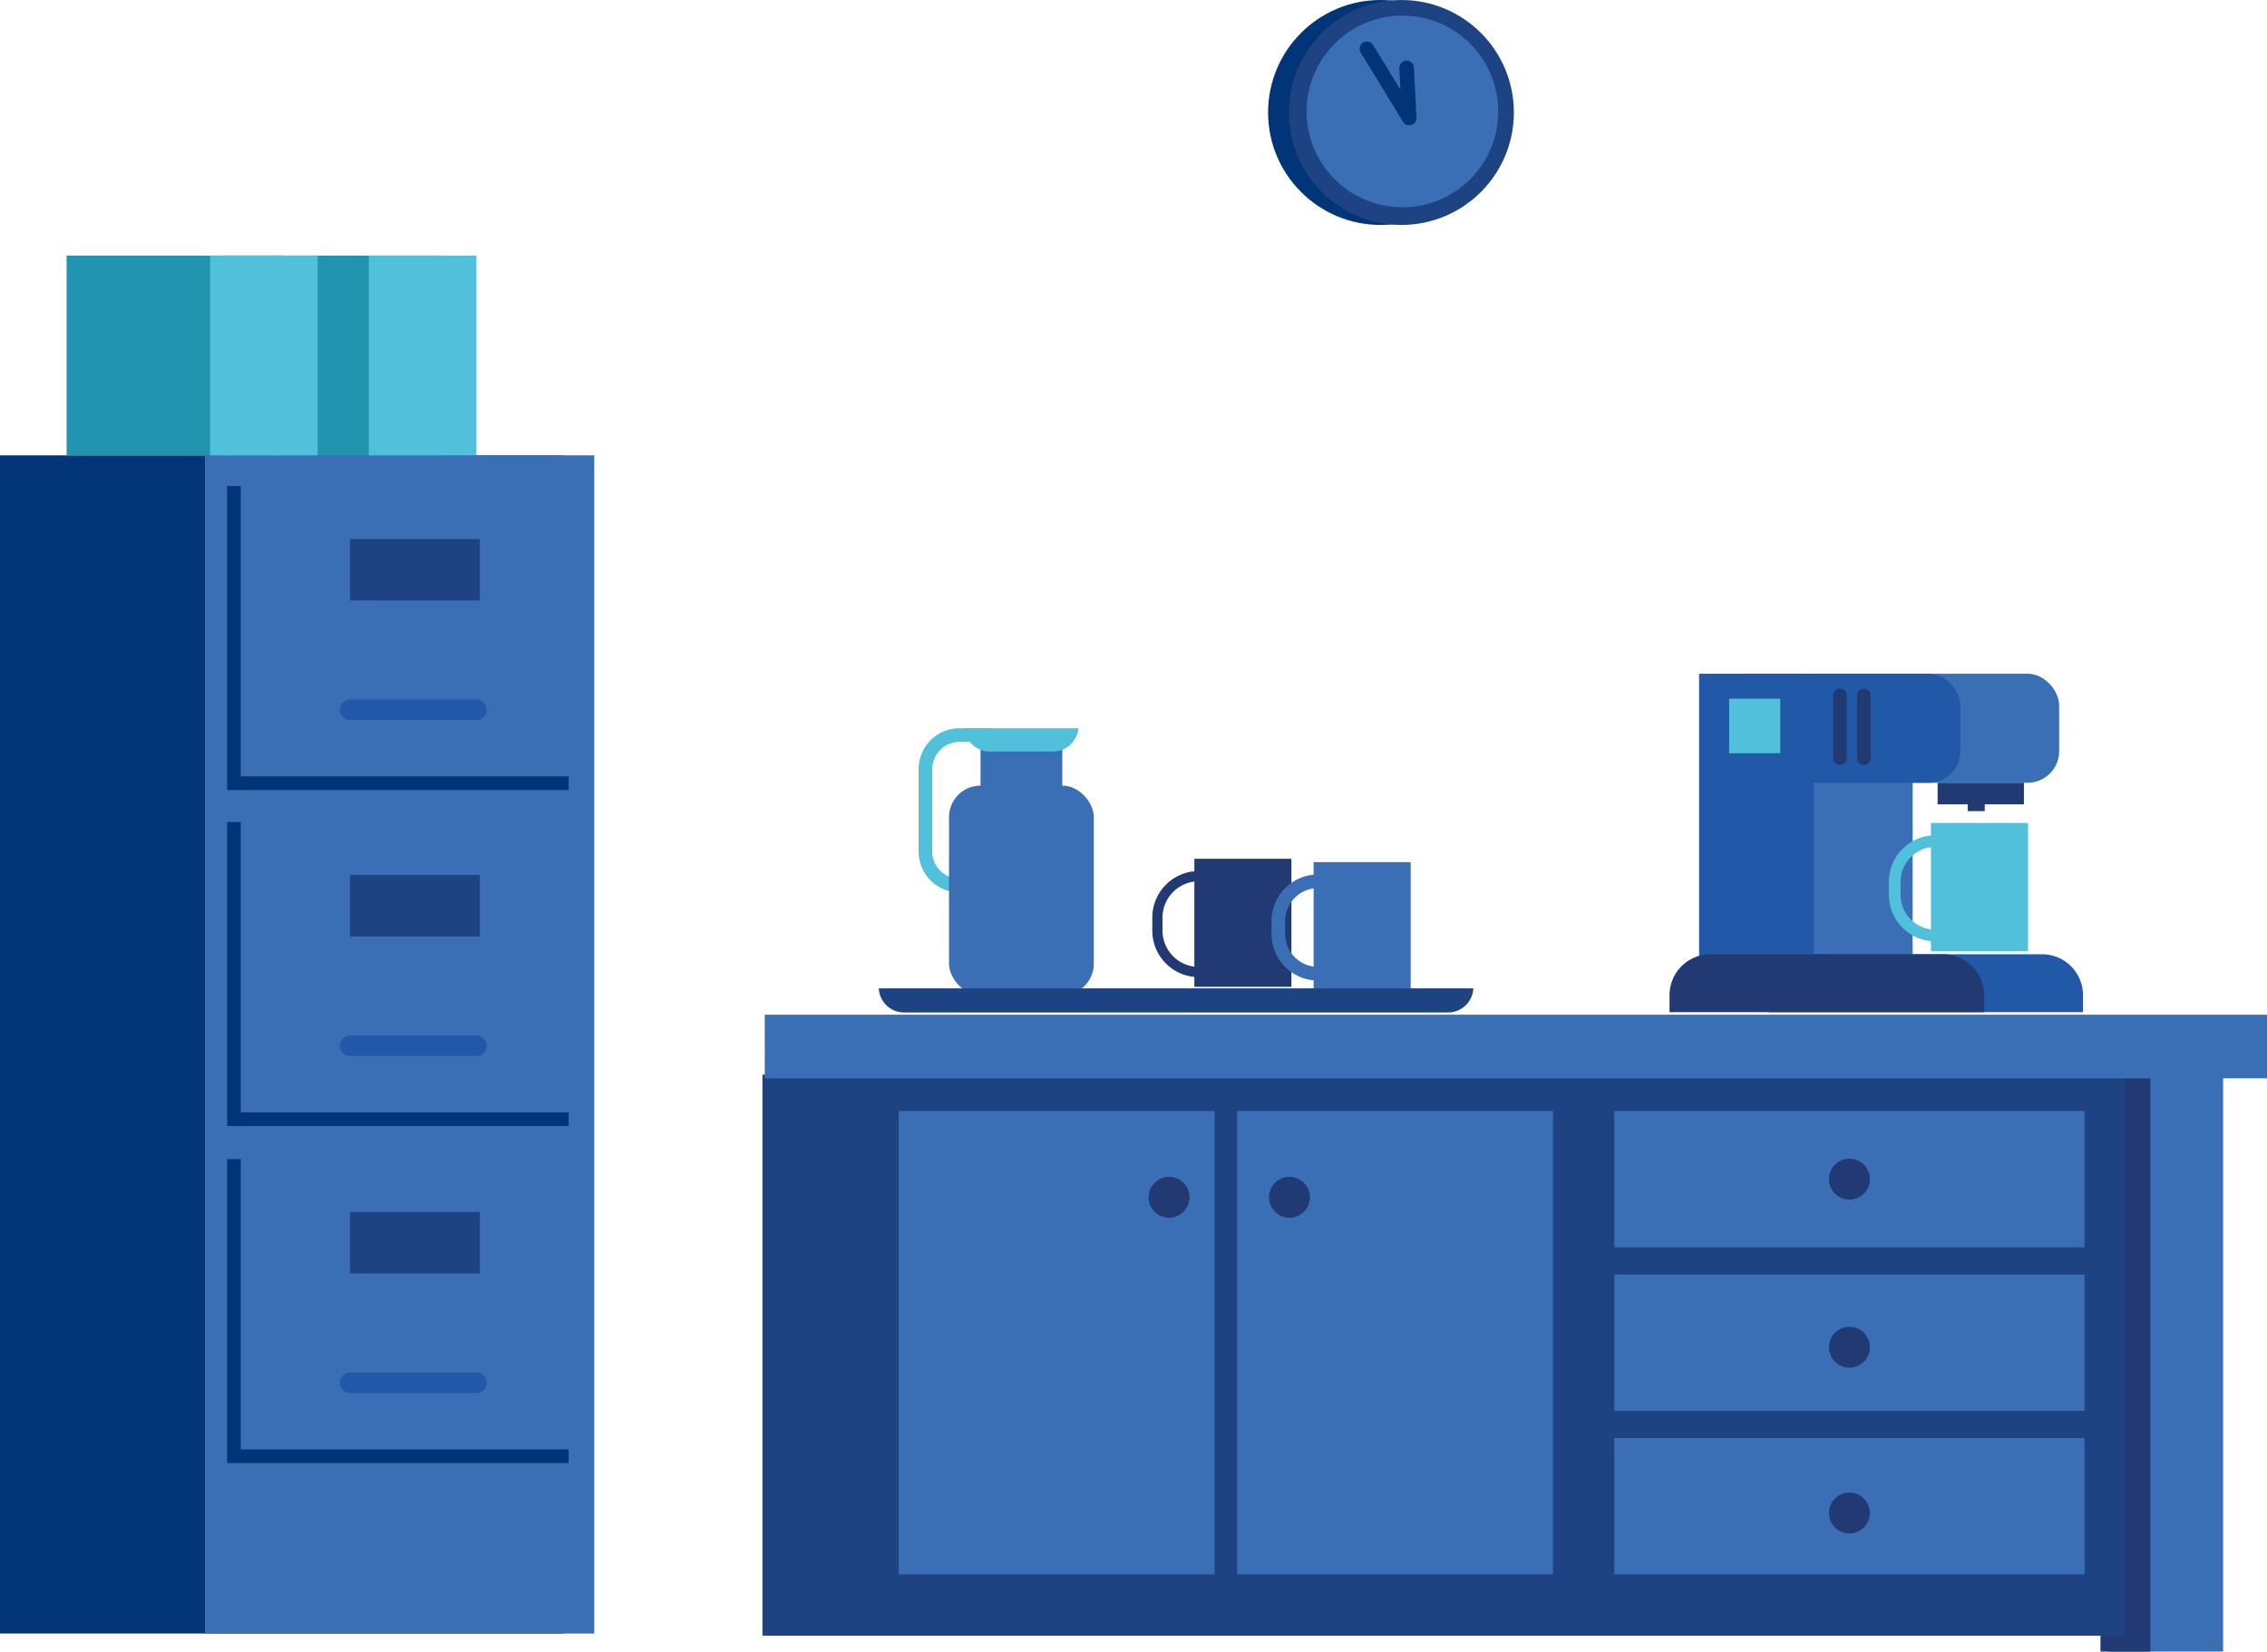 <svg xmlns="http://www.w3.org/2000/svg" width="484.478" height="352.996"><defs><style>.a{fill:#3a6fb6}.b{fill:#223a74}.c{fill:#1e4382}.d{fill:#2159a8}.e{fill:#50c0db}.g{fill:#023577}.h{fill:#2394af}</style></defs><g transform="translate(0 -302.871)"><path class="a" d="M450.344 531.585h24.758v124.282h-24.758z"/><path class="b" d="M448.888 531.585h10.68v124.282h-10.68z"/><path class="c" d="M162.942 532.557h291.284v119.912H162.942z"/><path class="a" d="M344.994 540.325h100.493v29.128H344.994zM344.994 575.279h100.493v29.128H344.994zM344.994 610.233h100.493v29.128H344.994zM264.389 540.325h67.498v99.037h-67.498zM192.07 540.325h67.497v99.037H192.07z"/><path class="b" d="M254.21 558.774a4.37 4.37 0 11-4.37-4.37 4.371 4.371 0 014.37 4.37zM279.94 558.774a4.37 4.37 0 11-4.37-4.37 4.371 4.371 0 014.37 4.37zM399.61 554.892a4.37 4.37 0 11-4.37-4.37 4.371 4.371 0 014.37 4.37zM399.61 590.815a4.37 4.37 0 11-4.37-4.37 4.371 4.371 0 014.37 4.37zM399.61 626.254a4.37 4.37 0 11-4.37-4.37 4.371 4.371 0 014.37 4.37z"/><rect class="a" width="51.46" height="23.303" rx="6.732" transform="translate(388.595 446.871)"/><path class="a" d="M384.226 446.871h24.517v63.112h-24.517z"/><path class="d" d="M445.153 519.207v-3.641a8.739 8.739 0 00-8.739-8.738h-49.76a8.739 8.739 0 00-8.739 8.738v3.641z"/><rect class="d" width="51.46" height="23.303" rx="6.732" transform="translate(367.477 446.871)"/><path class="b" d="M414.082 470.174h18.448v4.612h-18.448z"/><path class="e" d="M412.659 478.766h20.745v27.384h-20.745z"/><path class="e" d="M418.61 483.885a7.477 7.477 0 017.468 7.467v2.764a7.478 7.478 0 01-7.468 7.466h-4.98a7.476 7.476 0 01-7.468-7.468v-2.768a7.476 7.476 0 017.468-7.468h4.98m0-2.49h-4.98a9.958 9.958 0 00-9.958 9.958v2.77a9.958 9.958 0 009.958 9.958h4.98a9.959 9.959 0 009.958-9.957v-2.768a9.958 9.958 0 00-9.958-9.958z"/><path class="d" d="M363.107 446.871h24.517v63.112h-24.517z"/><path class="b" d="M424.035 519.207v-3.641a8.739 8.739 0 00-8.739-8.738h-49.761a8.739 8.739 0 00-8.739 8.738v3.641zM420.515 473.694h3.641v2.549h-3.641z"/><path class="e" d="M369.54 452.212h10.923v11.651H369.54z"/><path class="b" d="M394.663 464.956a1.457 1.457 0 01-1.457 1.455 1.455 1.455 0 01-1.456-1.455v-13.472a1.456 1.456 0 011.456-1.456 1.456 1.456 0 011.457 1.455zM399.761 464.956a1.457 1.457 0 01-1.457 1.455 1.455 1.455 0 01-1.456-1.455v-13.472a1.456 1.456 0 011.456-1.456 1.456 1.456 0 011.457 1.455zM255.245 486.412h20.745v27.384h-20.745z"/><path class="b" d="M261.191 491.225a7.783 7.783 0 017.775 7.775v2.768a7.783 7.783 0 01-7.775 7.773h-4.978a7.782 7.782 0 01-7.775-7.773V499a7.781 7.781 0 017.775-7.772h4.978m0-2.185h-4.978a9.958 9.958 0 00-9.959 9.957v2.768a9.957 9.957 0 009.958 9.957h4.979a9.956 9.956 0 009.959-9.955V499a9.959 9.959 0 00-9.958-9.957z"/><path class="a" d="M280.733 487.14h20.745v27.384h-20.745z"/><path class="a" d="M286.679 492.681a7.054 7.054 0 017.046 7.044v2.768a7.055 7.055 0 01-7.046 7.045H281.7a7.053 7.053 0 01-7.045-7.045v-2.768a7.053 7.053 0 017.045-7.044h4.98m0-2.913h-4.98a9.957 9.957 0 00-9.958 9.957v2.768a9.959 9.959 0 009.958 9.958h4.98a9.955 9.955 0 009.957-9.953v-2.768a9.956 9.956 0 00-9.953-9.957h-.005z"/><path class="e" d="M211 461.437a5.831 5.831 0 015.826 5.825v17.6a5.833 5.833 0 01-5.826 5.826h-5.947a5.834 5.834 0 01-5.826-5.826v-17.6a5.832 5.832 0 015.826-5.825H211m0-2.913h-5.947a8.737 8.737 0 00-8.739 8.737v17.6a8.739 8.739 0 008.739 8.739H211a8.74 8.74 0 008.739-8.739v-17.6a8.738 8.738 0 00-8.737-8.739z"/><rect class="a" width="30.949" height="44.785" rx="6.732" transform="translate(202.811 470.783)"/><path class="a" d="M209.547 459.131h17.477v19.298h-17.477z"/><path class="e" d="M206.113 458.524a5.462 5.462 0 005.437 4.975h13.472a5.462 5.462 0 005.437-4.976z"/><path class="c" d="M187.809 514.11a5.4 5.4 0 005.394 5.155H309.47a5.4 5.4 0 005.394-5.155z"/><path class="a" d="M163.433 519.748h321.045v13.592H163.433z"/><path class="g" d="M0 400.197h120.431v251.809H0z"/><path class="a" d="M43.793 400.197H127v251.809H43.793z"/><path class="a" d="M50.727 406.766h70.799v64.96H50.727z"/><path class="g" d="M50.727 468.807h70.799v2.919H50.727z"/><path class="g" d="M48.537 406.766h2.92v64.96h-2.92z"/><path class="c" d="M74.813 418.08h27.736v13.137H74.813z"/><path class="d" d="M104.013 454.573a2.191 2.191 0 01-2.191 2.191H74.814a2.191 2.191 0 01-2.191-2.191 2.191 2.191 0 012.191-2.191h27.008a2.191 2.191 0 012.191 2.191z"/><path class="a" d="M50.727 478.578h70.799v64.96H50.727z"/><path class="g" d="M50.727 540.619h70.799v2.919H50.727z"/><path class="g" d="M48.537 478.578h2.92v64.96h-2.92z"/><path class="c" d="M74.813 489.892h27.736v13.137H74.813z"/><path class="d" d="M104.013 526.386a2.191 2.191 0 01-2.191 2.191H74.814a2.191 2.191 0 01-2.191-2.191 2.191 2.191 0 012.191-2.191h27.008a2.191 2.191 0 012.191 2.191z"/><path class="a" d="M50.727 550.606h70.799v64.96H50.727z"/><path class="g" d="M50.727 612.647h70.799v2.919H50.727z"/><path class="g" d="M48.537 550.606h2.92v64.96h-2.92z"/><path class="c" d="M74.813 561.92h27.736v13.137H74.813z"/><path class="d" d="M104.013 598.415a2.192 2.192 0 01-2.191 2.191H74.814a2.192 2.192 0 01-2.191-2.191 2.192 2.192 0 012.191-2.192h27.008a2.192 2.192 0 012.191 2.192z"/><path class="h" d="M48.172 357.5h45.983v42.7H48.172z"/><path class="e" d="M78.827 357.499h22.991v42.699H78.827z"/><path class="h" d="M14.233 357.499h45.983v42.699H14.233z"/><path class="e" d="M44.888 357.499H67.88v42.699H44.888z"/><g transform="translate(82 -42)"><circle class="g" cx="24.038" cy="24.038" r="24.038" transform="translate(189 344.871)"/><circle class="c" cx="24.038" cy="24.038" r="24.038" transform="translate(193.452 344.871)"/><circle class="a" cx="20.477" cy="20.477" r="20.477" transform="translate(197.235 348.21)"/><path class="g" d="M219.155 371.612a1.555 1.555 0 01-1.33-.744l-9.013-14.722a1.558 1.558 0 112.616-1.693l.031.05.01.016 9.009 14.721a1.558 1.558 0 01-1.327 2.371z"/><path class="g" d="M219.152 371.616a1.558 1.558 0 01-1.555-1.478l-.551-10.715a1.559 1.559 0 013.113-.16l.551 10.715a1.56 1.56 0 01-1.476 1.637z"/></g></g></svg>